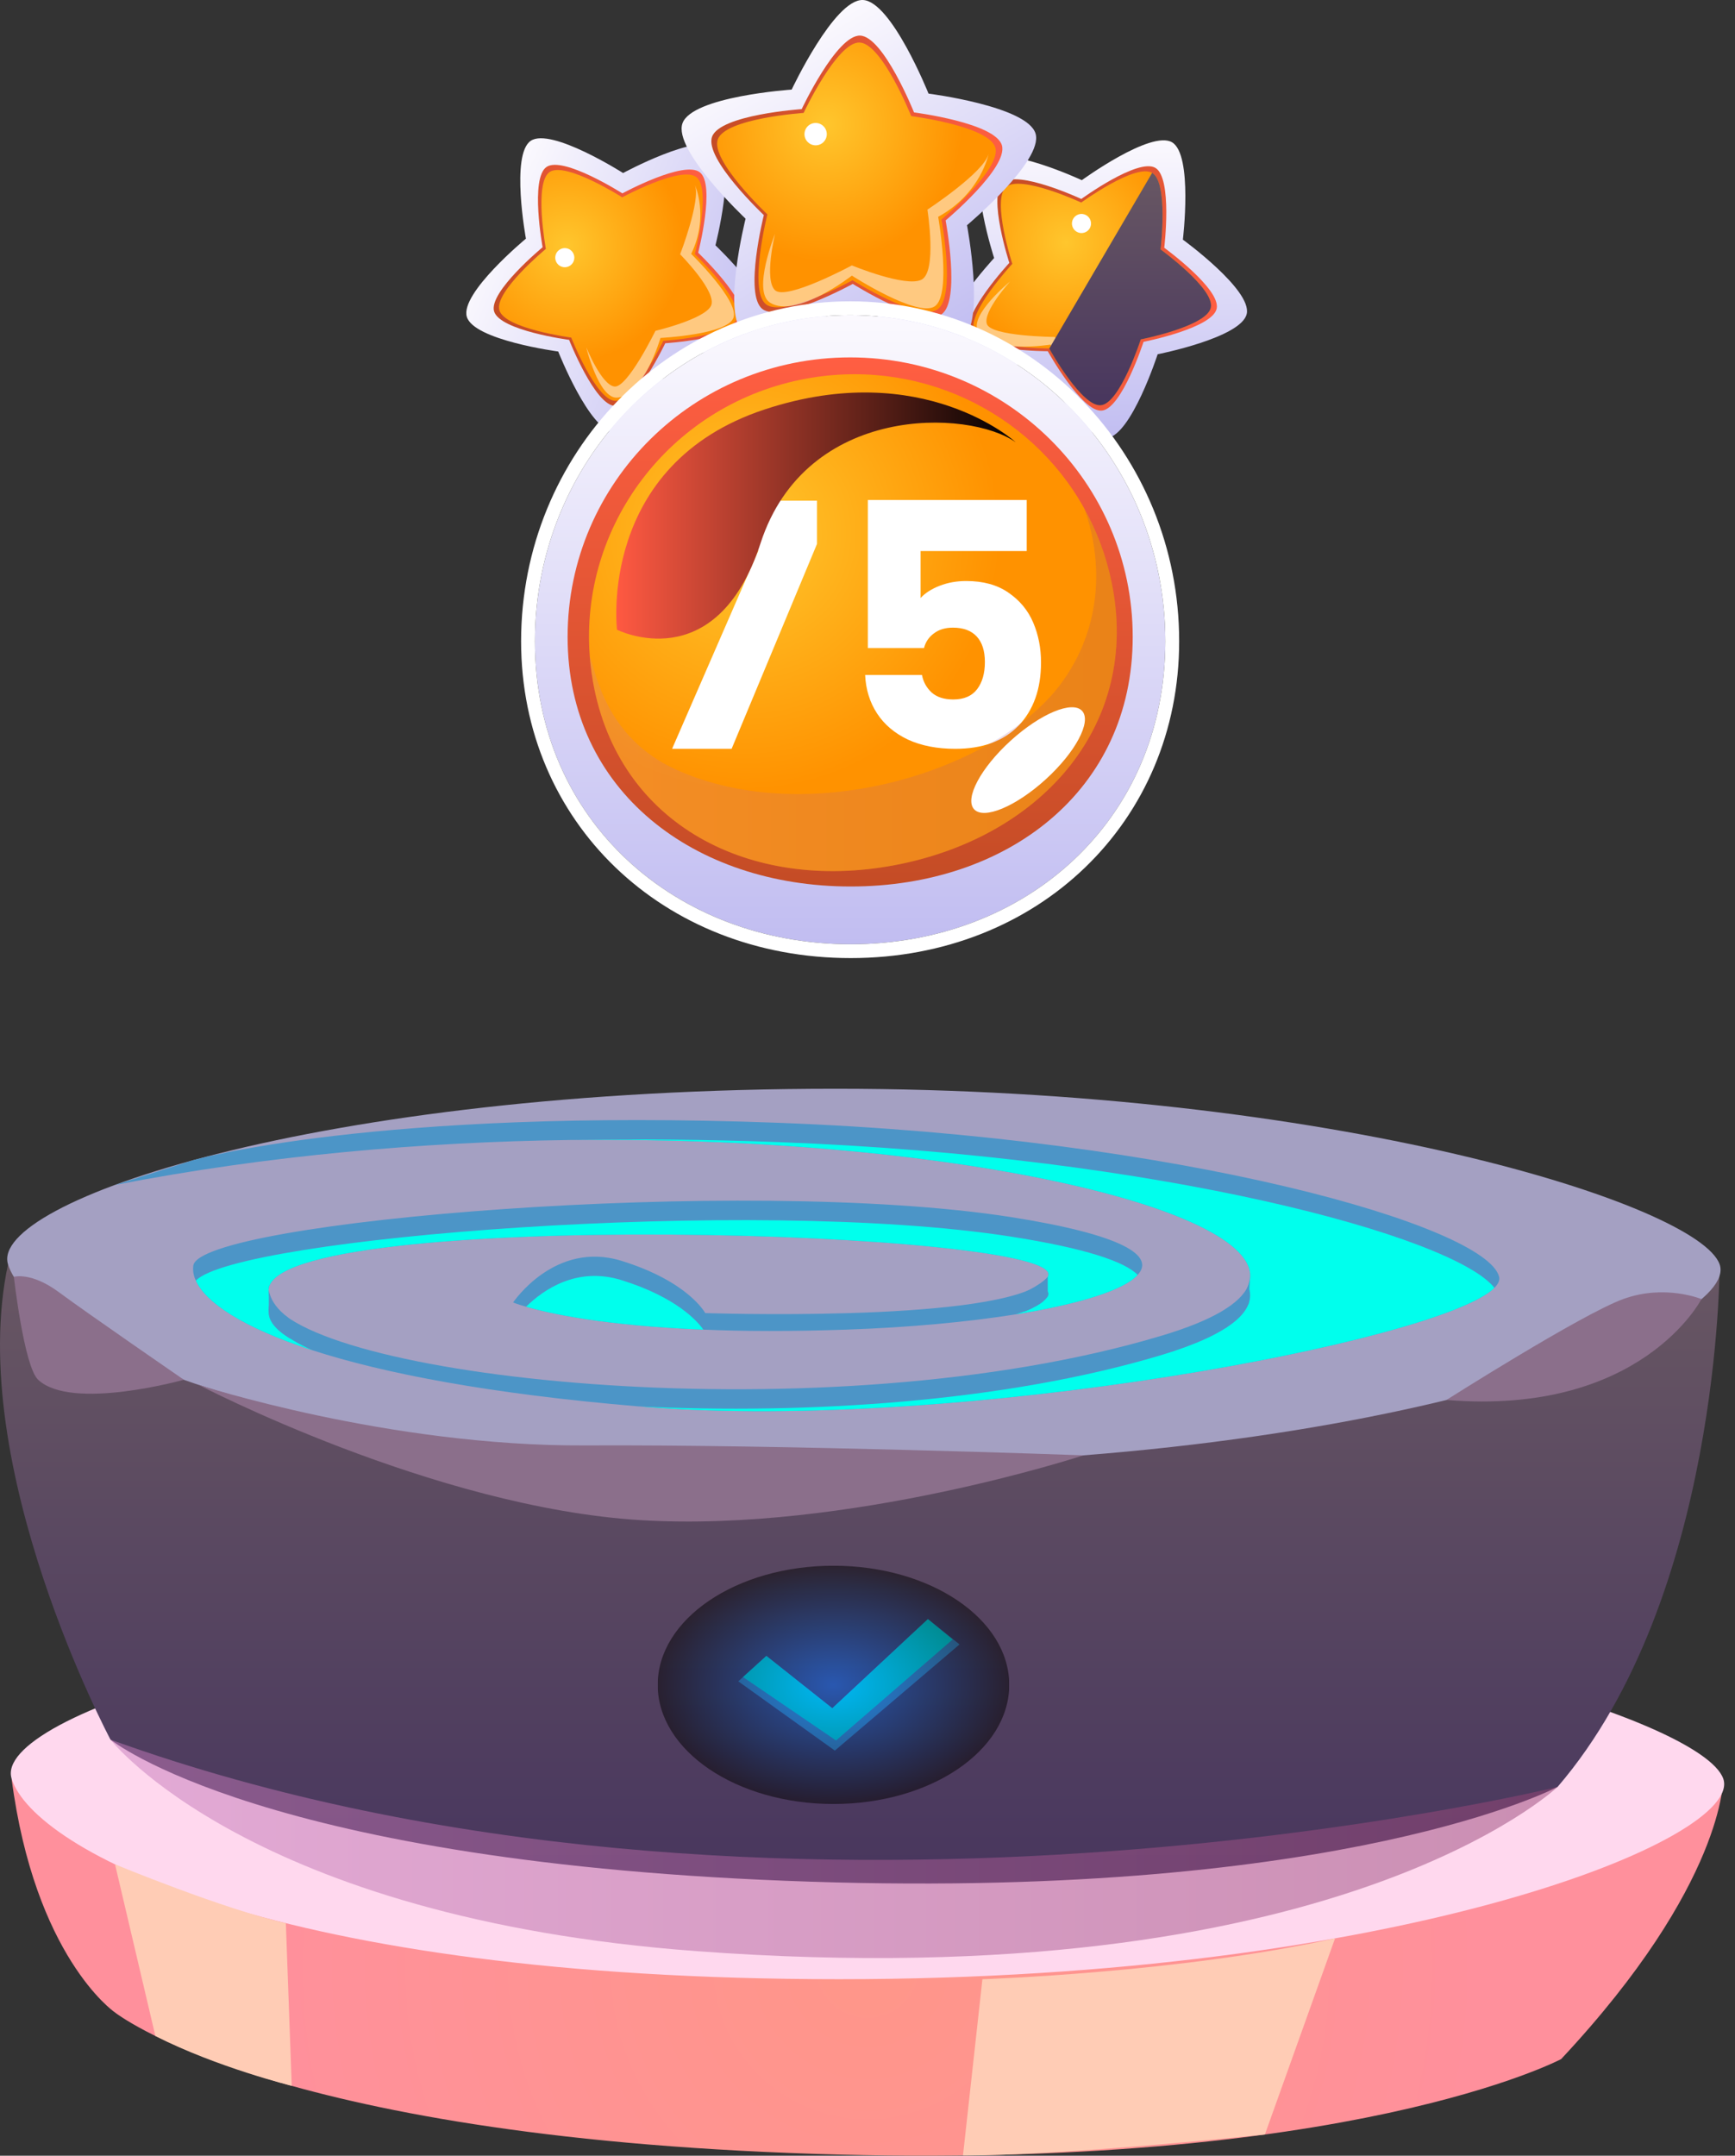 <svg width="153" height="190" viewBox="0 0 153 190" fill="none" xmlns="http://www.w3.org/2000/svg">
<rect x="0" y="0" width="153" height="190" fill="#333333" stroke="none"/>
<path fill-rule="evenodd" clip-rule="evenodd" d="M10.059 177.314C10.059 177.314 3.062 172.434 1.023 156.767H151.961C151.961 156.767 152.143 166.012 137.669 181.484C137.669 181.484 119.035 191.365 71.851 189.839C23.532 188.278 10.059 177.314 10.059 177.314Z" fill="url(#paint0_radial)"/>
<path fill-rule="evenodd" clip-rule="evenodd" d="M1.025 156.767C-0.68 151.315 28.109 141.29 73.993 141.29C117.737 141.29 150.093 151.489 151.963 156.767C153.834 162.043 123.55 174.444 73.993 174.444C24.436 174.444 3.002 163.088 1.025 156.767Z" fill="#FFD8EE"/>
<path fill-rule="evenodd" clip-rule="evenodd" d="M9.743 153.326C9.743 153.326 -3.105 129.228 0.707 111.437H151.645C151.645 111.437 151.727 140.781 137.353 157.496C137.353 157.496 118.719 167.377 71.534 165.851C23.214 164.29 9.743 153.326 9.743 153.326Z" fill="url(#paint1_linear)"/>
<g clip-path="url(#clip0)">
<path fill-rule="evenodd" clip-rule="evenodd" d="M65.108 148.191L67.582 145.949L73.395 150.562L81.827 142.706L84.617 144.937L73.621 154.294L65.108 148.191Z" fill="#4C95C7"/>
<path fill-rule="evenodd" clip-rule="evenodd" d="M65.524 147.814L73.725 153.402L84.008 144.501L81.827 142.706L73.395 150.562L67.582 145.949L65.524 147.814Z" fill="#00FFED"/>
<g style="mix-blend-mode:color-dodge" opacity="0.5">
<path d="M73.499 159C82.059 159 88.999 154.299 88.999 148.5C88.999 142.701 82.059 138 73.499 138C64.939 138 58 142.701 58 148.5C58 154.299 64.939 159 73.499 159Z" fill="url(#paint2_radial)"/>
</g>
</g>
<path fill-rule="evenodd" clip-rule="evenodd" d="M0.707 111.437C-0.998 105.983 27.79 95.96 73.674 95.96C117.418 95.96 149.777 106.159 151.645 111.437C153.513 116.715 123.229 129.114 73.674 129.114C24.119 129.114 2.684 117.756 0.707 111.437Z" fill="#A4A0C2"/>
<path fill-rule="evenodd" clip-rule="evenodd" d="M132.198 112.536C132.272 112.835 132.123 113.172 131.785 113.508C127.044 118.22 84.507 126.222 56.848 123.997C56.661 123.978 56.492 123.959 56.324 123.959C43.188 122.856 33.818 121.043 27.541 119.005C21.338 116.986 18.134 114.779 17.272 112.872C17.047 112.405 16.991 111.956 17.047 111.545C17.609 107.637 65.506 103.599 89.098 107.263C98.973 108.815 101.897 110.666 100.323 112.368C99.123 113.714 95.132 114.948 89.567 115.845C85.332 116.518 80.16 117.004 74.613 117.191C69.722 117.36 65.543 117.341 62.02 117.191C53.175 116.836 48.397 115.752 46.392 115.172C45.605 114.948 45.249 114.798 45.249 114.798C45.249 114.798 48.922 109.301 54.825 111.134C60.727 112.966 62.189 115.733 62.189 115.733C62.189 115.733 86.325 116.556 91.572 113.284C91.946 113.059 92.227 112.816 92.396 112.536C94.926 108.404 23.868 106.347 23.68 113.714C23.68 114.05 23.756 114.368 23.962 114.686C27.784 121.548 72.964 126.521 102.346 117.752C106.956 116.387 109.411 114.873 110.067 113.321C112.803 106.964 85.013 100.121 50.739 100.476H50.29C37.379 100.645 23.587 101.823 10.151 104.44L17.047 102.253C17.047 102.253 33.087 97.635 68.635 98.962C104.202 100.29 131.092 108.067 132.198 112.536Z" fill="#4C95C7"/>
<path fill-rule="evenodd" clip-rule="evenodd" d="M62.022 117.192C53.177 116.836 48.399 115.752 46.394 115.172C47.912 113.677 50.872 111.601 54.826 112.835C59.68 114.35 61.533 116.481 62.022 117.192Z" fill="#00FFED"/>
<path fill-rule="evenodd" clip-rule="evenodd" d="M92.396 114.256C92.602 113.92 92.302 113.583 91.571 113.284C91.946 113.06 92.227 112.817 92.396 112.536C94.926 108.404 23.868 106.348 23.68 113.714C23.68 114.051 23.755 114.369 23.961 114.686C23.774 114.911 23.68 115.154 23.68 115.416C23.643 116.687 25.048 117.902 27.541 119.005C21.338 116.986 18.134 114.78 17.272 112.873C20.832 109.096 66.311 105.432 89.098 108.984C95.713 110.012 99.217 111.209 100.322 112.368C99.123 113.714 95.132 114.948 89.566 115.846C90.99 115.416 92.004 114.892 92.396 114.256Z" fill="#00FFED"/>
<path fill-rule="evenodd" clip-rule="evenodd" d="M131.785 113.508C127.044 118.22 84.507 126.222 56.849 123.997C56.661 123.978 56.492 123.96 56.324 123.96C71.184 124.67 88.517 123.586 102.347 119.454C108.643 117.565 110.929 115.434 110.067 113.321C112.803 106.964 85.013 100.121 50.74 100.477C56.043 100.383 62.002 100.42 68.635 100.663C102.311 101.916 128.189 108.965 131.785 113.508Z" fill="#00FFED"/>
<path opacity="0.5" fill-rule="evenodd" clip-rule="evenodd" d="M9.743 153.327C9.743 153.327 22.002 169.052 61.456 171.973C117.731 176.138 137.353 157.496 137.353 157.496C137.353 157.496 68.212 174.444 9.743 153.327Z" fill="url(#paint3_linear)"/>
<path fill-rule="evenodd" clip-rule="evenodd" d="M17.5 122.051C17.5 122.051 34.191 127.49 51.599 127.398C69.008 127.306 95.54 128.271 95.54 128.271C95.54 128.271 74.796 135.088 56.52 133.985C38.242 132.882 17.5 122.051 17.5 122.051Z" fill="#8B6F8B"/>
<path fill-rule="evenodd" clip-rule="evenodd" d="M127.552 123.391C127.552 123.391 139.446 115.849 143.13 114.501C146.814 113.153 150.039 114.501 150.039 114.501C150.039 114.501 144.766 124.809 127.552 123.391Z" fill="#8B6F8B"/>
<path fill-rule="evenodd" clip-rule="evenodd" d="M1.222 112.536C1.222 112.536 2.749 112.078 5.206 113.901C7.663 115.726 16.215 121.609 16.215 121.609C16.215 121.609 6.312 124.38 3.364 121.609C2.118 120.441 1.222 112.536 1.222 112.536Z" fill="#8B6F8B"/>
<path fill-rule="evenodd" clip-rule="evenodd" d="M84.92 189.979L86.634 174.444C86.634 174.444 104.009 173.885 117.731 170.843L111.544 188.13C111.544 188.13 93.774 190.009 84.92 189.979Z" fill="#FFCCB5"/>
<path fill-rule="evenodd" clip-rule="evenodd" d="M13.702 179.448L10.144 164.32C10.144 164.32 19.717 168.276 25.208 169.505L25.727 183.841C25.727 183.841 19.131 182.22 13.702 179.448Z" fill="#FFCCB5"/>
<path fill-rule="evenodd" clip-rule="evenodd" d="M92.396 112.536V114.256C92.396 114.256 91.292 115.322 90.288 115.606L89.96 114.071C89.96 114.071 91.727 113.323 92.396 112.536Z" fill="#4C95C7"/>
<path fill-rule="evenodd" clip-rule="evenodd" d="M110.232 112.405L110.11 114.909L108.075 117.062V115.37C108.073 115.37 110.147 114.566 110.232 112.405Z" fill="#4C95C7"/>
<path fill-rule="evenodd" clip-rule="evenodd" d="M23.705 115.74V113.272C23.705 113.272 23.442 114.654 25.397 116.124L25.629 117.999C25.631 117.999 23.705 116.987 23.705 115.74Z" fill="#4C95C7"/>
<g clip-path="url(#clip1)">
<path fill-rule="evenodd" clip-rule="evenodd" d="M104.311 21.122C104.311 21.122 110.407 25.554 109.943 27.662C109.479 29.77 102.086 31.224 102.086 31.224C102.086 31.224 99.758 38.397 97.612 38.606C95.465 38.815 91.798 32.226 91.798 32.226C91.798 32.226 84.263 32.227 83.401 30.249C82.539 28.27 87.667 22.743 87.667 22.743C87.667 22.743 85.337 15.572 86.951 14.139C88.565 12.707 95.4 15.881 95.4 15.881C95.4 15.881 101.496 11.447 103.355 12.541C105.215 13.634 104.311 21.122 104.311 21.122Z" fill="url(#paint4_linear)"/>
<path fill-rule="evenodd" clip-rule="evenodd" d="M102.669 21.838C102.669 21.838 107.674 25.476 107.291 27.206C106.911 28.936 100.842 30.13 100.842 30.13C100.842 30.13 98.931 36.018 97.169 36.19C95.408 36.362 92.398 30.954 92.398 30.954C92.398 30.954 86.214 30.954 85.506 29.33C84.798 27.706 89.007 23.17 89.007 23.17C89.007 23.17 87.095 17.282 88.42 16.107C89.744 14.931 95.355 17.537 95.355 17.537C95.355 17.537 100.358 13.898 101.884 14.794C103.41 15.693 102.669 21.838 102.669 21.838Z" fill="url(#paint5_linear)"/>
<path fill-rule="evenodd" clip-rule="evenodd" d="M106.776 27.116C106.41 28.777 100.599 29.914 100.599 29.914C100.599 29.914 98.768 35.559 97.083 35.718C95.447 35.889 92.688 31.026 92.529 30.72C92.517 30.708 92.517 30.708 92.517 30.708C92.517 30.708 86.596 30.708 85.912 29.156C85.241 27.592 89.269 23.254 89.269 23.254C89.269 23.254 87.438 17.621 88.708 16.485C89.978 15.36 95.349 17.853 95.349 17.853C95.349 17.853 100.135 14.37 101.6 15.238C103.065 16.093 102.345 21.983 102.345 21.983C102.345 21.983 107.143 25.466 106.776 27.116Z" fill="url(#paint6_radial)"/>
<path opacity="0.5" fill-rule="evenodd" clip-rule="evenodd" d="M89.073 24.813C89.073 24.813 86.663 27.449 87.024 28.55C87.386 29.651 93.009 29.699 93.009 29.699C93.009 29.699 95.747 33.103 97.085 33.173C98.423 33.243 100.029 28.756 100.029 28.756C100.029 28.756 105.112 28.357 106.101 27.292C106.101 27.292 104.149 29.64 100.48 29.621C100.48 29.621 98.579 35.253 97.018 35.416C95.457 35.58 92.638 30.373 92.638 30.373C92.638 30.373 87.372 31.231 86.243 29.189C85.458 27.769 89.073 24.813 89.073 24.813Z" fill="white"/>
<path fill-rule="evenodd" clip-rule="evenodd" d="M96.109 20.105C95.885 20.513 95.373 20.662 94.965 20.439C94.557 20.215 94.408 19.702 94.632 19.294C94.855 18.886 95.368 18.735 95.775 18.96C96.183 19.184 96.332 19.697 96.109 20.105Z" fill="white"/>
<path fill-rule="evenodd" clip-rule="evenodd" d="M106.776 27.116C106.41 28.777 100.599 29.914 100.599 29.914C100.599 29.914 98.767 35.559 97.083 35.718C95.447 35.889 92.688 31.026 92.529 30.721L101.6 15.238C103.065 16.093 102.345 21.983 102.345 21.983C102.345 21.983 107.142 25.466 106.776 27.116Z" fill="url(#paint7_linear)"/>
<path fill-rule="evenodd" clip-rule="evenodd" d="M54.947 15.251C54.947 15.251 61.573 11.66 63.272 12.989C64.971 14.319 63.091 21.622 63.091 21.622C63.091 21.622 68.551 26.819 67.813 28.847C67.076 30.875 59.556 31.342 59.556 31.342C59.556 31.342 56.305 38.146 54.149 38.071C51.994 37.995 49.226 30.981 49.226 30.981C49.226 30.981 41.757 29.987 41.163 27.912C40.568 25.837 46.378 21.035 46.378 21.035C46.378 21.035 45.013 13.618 46.802 12.412C48.589 11.204 54.947 15.251 54.947 15.251Z" fill="url(#paint8_linear)"/>
<path fill-rule="evenodd" clip-rule="evenodd" d="M54.884 17.044C54.884 17.044 60.322 14.097 61.717 15.188C63.111 16.279 61.568 22.274 61.568 22.274C61.568 22.274 66.049 26.54 65.444 28.206C64.838 29.87 58.666 30.253 58.666 30.253C58.666 30.253 55.997 35.838 54.228 35.776C52.459 35.713 50.187 29.955 50.187 29.955C50.187 29.955 44.056 29.14 43.569 27.437C43.082 25.733 47.85 21.791 47.85 21.791C47.85 21.791 46.73 15.704 48.198 14.713C49.665 13.722 54.884 17.044 54.884 17.044Z" fill="url(#paint9_linear)"/>
<path fill-rule="evenodd" clip-rule="evenodd" d="M54.871 17.392C54.871 17.392 60.079 14.569 61.415 15.614C62.751 16.659 61.272 22.399 61.272 22.399C61.272 22.399 65.563 26.484 64.984 28.078C64.404 29.673 58.492 30.04 58.492 30.04C58.492 30.04 55.937 35.387 54.243 35.327C52.548 35.267 50.374 29.754 50.374 29.754C50.374 29.754 44.503 28.973 44.036 27.343C43.57 25.713 48.136 21.938 48.136 21.938C48.136 21.938 47.063 16.108 48.469 15.16C49.874 14.211 54.871 17.392 54.871 17.392Z" fill="url(#paint10_radial)"/>
<path opacity="0.5" fill-rule="evenodd" clip-rule="evenodd" d="M51.696 30.604C51.696 30.604 53.032 33.918 54.179 34.067C55.328 34.217 57.798 29.16 57.798 29.16C57.798 29.16 62.049 28.157 62.688 26.979C63.329 25.801 59.978 22.413 59.978 22.413C59.978 22.413 61.813 17.651 61.28 16.299C61.28 16.299 62.554 19.075 60.952 22.379C60.952 22.379 65.208 26.527 64.681 28.008C64.155 29.489 58.246 29.786 58.246 29.786C58.246 29.786 56.747 34.91 54.419 35.049C52.801 35.144 51.696 30.604 51.696 30.604Z" fill="white"/>
<path fill-rule="evenodd" clip-rule="evenodd" d="M50.49 22.219C50.761 22.598 50.674 23.125 50.297 23.396C49.919 23.667 49.392 23.582 49.121 23.203C48.85 22.824 48.937 22.297 49.314 22.026C49.691 21.753 50.219 21.84 50.49 22.219Z" fill="white"/>
<path fill-rule="evenodd" clip-rule="evenodd" d="M81.882 8.251C81.882 8.251 90.614 9.36 91.322 11.781C92.03 14.202 85.275 19.85 85.275 19.85C85.275 19.85 86.918 28.505 84.838 29.926C82.758 31.347 75.303 26.662 75.303 26.662C75.303 26.662 67.588 30.901 65.594 29.36C63.6 27.819 65.748 19.275 65.748 19.275C65.748 19.275 59.336 13.24 60.184 10.866C61.033 8.491 69.814 7.896 69.814 7.896C69.814 7.896 73.567 -0.073 76.085 -1.60072e-05C78.603 0.075 81.882 8.251 81.882 8.251Z" fill="url(#paint11_linear)"/>
<path fill-rule="evenodd" clip-rule="evenodd" d="M80.603 9.909C80.603 9.909 87.77 10.82 88.352 12.806C88.933 14.792 83.388 19.429 83.388 19.429C83.388 19.429 84.737 26.534 83.029 27.701C81.321 28.868 75.202 25.022 75.202 25.022C75.202 25.022 68.868 28.501 67.232 27.236C65.596 25.972 67.359 18.959 67.359 18.959C67.359 18.959 62.096 14.005 62.792 12.056C63.488 10.107 70.697 9.618 70.697 9.618C70.697 9.618 73.777 3.077 75.845 3.138C77.911 3.198 80.603 9.909 80.603 9.909Z" fill="url(#paint12_linear)"/>
<path fill-rule="evenodd" clip-rule="evenodd" d="M80.354 10.232C80.354 10.232 87.217 11.104 87.773 13.007C88.329 14.908 83.02 19.348 83.02 19.348C83.02 19.348 84.312 26.15 82.676 27.267C81.04 28.384 75.181 24.702 75.181 24.702C75.181 24.702 69.116 28.035 67.55 26.822C65.982 25.611 67.671 18.895 67.671 18.895C67.671 18.895 62.631 14.152 63.298 12.286C63.964 10.42 70.867 9.952 70.867 9.952C70.867 9.952 73.816 3.688 75.795 3.747C77.777 3.805 80.354 10.232 80.354 10.232Z" fill="url(#paint13_radial)"/>
<path opacity="0.5" fill-rule="evenodd" clip-rule="evenodd" d="M68.348 20.604C68.348 20.604 67.359 24.659 68.348 25.583C69.337 26.508 75.123 23.393 75.123 23.393C75.123 23.393 79.839 25.34 81.249 24.658C82.659 23.976 81.783 18.477 81.783 18.477C81.783 18.477 86.766 15.21 87.18 13.563C87.18 13.563 86.499 17.066 82.731 19.11C82.731 19.11 83.945 25.947 82.439 26.993C80.931 28.039 75.123 24.293 75.123 24.293C75.123 24.293 70.211 28.134 67.909 26.677C66.307 25.664 68.348 20.604 68.348 20.604Z" fill="white"/>
<path fill-rule="evenodd" clip-rule="evenodd" d="M72.91 11.824C72.91 12.368 72.47 12.809 71.926 12.809C71.383 12.809 70.942 12.368 70.942 11.824C70.942 11.28 71.383 10.839 71.926 10.839C72.47 10.839 72.91 11.28 72.91 11.824Z" fill="white"/>
<path fill-rule="evenodd" clip-rule="evenodd" d="M102.763 56.521C102.763 72.394 90.372 83.222 75.021 83.222C59.67 83.222 47.174 72.394 47.174 56.521C47.174 40.648 59.618 27.779 74.969 27.779C90.32 27.779 102.763 40.648 102.763 56.521Z" fill="url(#paint14_linear)"/>
<path d="M74.969 27.779C90.32 27.779 102.763 40.648 102.763 56.521C102.763 72.394 90.372 83.222 75.021 83.222C59.67 83.222 47.174 72.394 47.174 56.521C47.174 40.648 59.618 27.779 74.969 27.779ZM74.969 26.557C58.97 26.557 45.953 39.999 45.953 56.521C45.953 72.44 58.45 84.444 75.021 84.444C91.533 84.444 103.984 72.44 103.984 56.521C103.984 39.999 90.968 26.557 74.969 26.557Z" fill="white"/>
<path fill-rule="evenodd" clip-rule="evenodd" d="M99.887 56.13C99.887 69.732 88.779 78.134 75.018 78.134C61.256 78.134 50.054 69.732 50.054 56.13C50.054 42.528 61.21 31.501 74.971 31.501C88.732 31.501 99.887 42.527 99.887 56.13Z" fill="url(#paint15_linear)"/>
<path fill-rule="evenodd" clip-rule="evenodd" d="M79.397 76.157C66.79 78.75 54.956 73.157 52.408 60.705C52.22 59.764 52.084 58.812 52.011 57.882V57.873C51.112 46.456 58.956 35.855 70.592 33.472C80.797 31.37 90.814 36.222 95.586 44.763C95.586 44.763 95.586 44.774 95.597 44.784C96.715 46.781 97.55 48.977 98.03 51.329C100.589 63.789 91.993 73.565 79.397 76.157Z" fill="url(#paint16_radial)"/>
<path d="M72.047 47.94L64.517 66H59.267L66.887 48.51H57.557V44.13H72.047V47.94ZM90.541 48.57H81.181V52.71C81.582 52.27 82.141 51.91 82.862 51.63C83.582 51.35 84.362 51.21 85.201 51.21C86.701 51.21 87.942 51.55 88.921 52.23C89.921 52.91 90.651 53.79 91.112 54.87C91.572 55.95 91.802 57.12 91.802 58.38C91.802 60.72 91.141 62.58 89.822 63.96C88.501 65.32 86.641 66 84.242 66C82.641 66 81.251 65.73 80.072 65.19C78.891 64.63 77.981 63.86 77.341 62.88C76.701 61.9 76.352 60.77 76.291 59.49H81.302C81.421 60.11 81.712 60.63 82.171 61.05C82.632 61.45 83.261 61.65 84.061 61.65C85.001 61.65 85.701 61.35 86.162 60.75C86.621 60.15 86.852 59.35 86.852 58.35C86.852 57.37 86.612 56.62 86.132 56.1C85.651 55.58 84.951 55.32 84.031 55.32C83.352 55.32 82.791 55.49 82.352 55.83C81.912 56.15 81.621 56.58 81.481 57.12H76.531V44.07H90.541V48.57Z" fill="white"/>
<path opacity="0.2" fill-rule="evenodd" clip-rule="evenodd" d="M79.397 76.157C66.79 78.75 54.956 73.157 52.408 60.705C52.22 59.764 52.084 58.812 52.011 57.882C52.502 58.938 53.271 64.971 59.623 67.833C71.493 73.181 87.993 67.799 93.559 60.26C98.95 52.932 95.723 45.148 95.598 44.783C96.717 46.779 97.552 48.975 98.031 51.328C100.589 63.789 91.993 73.565 79.397 76.157Z" fill="url(#paint17_linear)"/>
<path fill-rule="evenodd" clip-rule="evenodd" d="M61.87 45.56C61.87 46.831 60.841 47.862 59.572 47.862C58.302 47.862 57.272 46.832 57.272 45.56C57.272 44.289 58.301 43.259 59.572 43.259C60.841 43.259 61.87 44.289 61.87 45.56Z" fill="white"/>
<path fill-rule="evenodd" clip-rule="evenodd" d="M92.209 68.697C89.579 71.089 86.754 72.267 85.899 71.326C85.044 70.386 86.485 67.683 89.117 65.29C91.748 62.897 94.573 61.719 95.427 62.66C96.281 63.601 94.841 66.304 92.209 68.697Z" fill="white"/>
<g style="mix-blend-mode:soft-light">
<path fill-rule="evenodd" clip-rule="evenodd" d="M54.407 55.501C54.407 55.501 63.139 59.906 67.074 47.862C71.097 35.545 85.462 36.071 89.569 38.978C89.569 38.978 81.389 31.501 67.469 36.074C52.662 40.937 54.407 55.501 54.407 55.501Z" fill="url(#paint18_linear)"/>
</g>
</g>
<defs>
<radialGradient id="paint0_radial" cx="0" cy="0" r="1" gradientUnits="userSpaceOnUse" gradientTransform="translate(76.494 173.384) scale(54.648 54.525)">
<stop stop-color="#FF9689"/>
<stop offset="0.989" stop-color="#FF909C"/>
</radialGradient>
<linearGradient id="paint1_linear" x1="75.823" y1="166.012" x2="75.823" y2="111.436" gradientUnits="userSpaceOnUse">
<stop stop-color="#48365E"/>
<stop offset="1" stop-color="#685763"/>
</linearGradient>
<radialGradient id="paint2_radial" cx="0" cy="0" r="1" gradientUnits="userSpaceOnUse" gradientTransform="translate(73.5 148.5) scale(15.5 10.5)">
<stop stop-color="#006FFF"/>
<stop offset="1"/>
</radialGradient>
<linearGradient id="paint3_linear" x1="9.743" y1="162.953" x2="137.353" y2="162.953" gradientUnits="userSpaceOnUse">
<stop stop-color="#C77CBD"/>
<stop offset="1" stop-color="#974577"/>
</linearGradient>
<linearGradient id="paint4_linear" x1="96.854" y1="38.626" x2="96.287" y2="12.504" gradientUnits="userSpaceOnUse">
<stop stop-color="#C1BDF1"/>
<stop offset="1" stop-color="#FBF9FE"/>
</linearGradient>
<linearGradient id="paint5_linear" x1="86.943" y1="18.688" x2="106.212" y2="29.252" gradientUnits="userSpaceOnUse">
<stop stop-color="#C44C25"/>
<stop offset="1" stop-color="#FF5E42"/>
</linearGradient>
<radialGradient id="paint6_radial" cx="0" cy="0" r="1" gradientUnits="userSpaceOnUse" gradientTransform="translate(94.013 21.361) scale(10.404 10.414)">
<stop stop-color="#FFC62D"/>
<stop offset="0.997" stop-color="#FF9200"/>
</radialGradient>
<linearGradient id="paint7_linear" x1="99.662" y1="35.722" x2="99.662" y2="15.238" gradientUnits="userSpaceOnUse">
<stop stop-color="#48365E"/>
<stop offset="1" stop-color="#685763"/>
</linearGradient>
<linearGradient id="paint8_linear" x1="67.503" y1="29.539" x2="43.709" y2="18.793" gradientUnits="userSpaceOnUse">
<stop stop-color="#C1BDF1"/>
<stop offset="1" stop-color="#FBF9FE"/>
</linearGradient>
<linearGradient id="paint9_linear" x1="45.257" y1="29.883" x2="63.116" y2="17.075" gradientUnits="userSpaceOnUse">
<stop stop-color="#C44C25"/>
<stop offset="1" stop-color="#FF5E42"/>
</linearGradient>
<radialGradient id="paint10_radial" cx="0" cy="0" r="1" gradientUnits="userSpaceOnUse" gradientTransform="translate(49.997 21.656) rotate(-35.699) scale(10.339 10.342)">
<stop stop-color="#FFC62D"/>
<stop offset="0.997" stop-color="#FF9200"/>
</radialGradient>
<linearGradient id="paint11_linear" x1="84.073" y1="30.371" x2="68.805" y2="3.951" gradientUnits="userSpaceOnUse">
<stop stop-color="#C1BDF1"/>
<stop offset="1" stop-color="#FBF9FE"/>
</linearGradient>
<linearGradient id="paint12_linear" x1="62.728" y1="15.529" x2="88.394" y2="15.529" gradientUnits="userSpaceOnUse">
<stop stop-color="#C44C25"/>
<stop offset="1" stop-color="#FF5E42"/>
</linearGradient>
<radialGradient id="paint13_radial" cx="0" cy="0" r="1" gradientUnits="userSpaceOnUse" gradientTransform="translate(72.826 10.953) scale(12.073 12.085)">
<stop stop-color="#FFC62D"/>
<stop offset="0.997" stop-color="#FF9200"/>
</radialGradient>
<linearGradient id="paint14_linear" x1="74.969" y1="83.222" x2="74.969" y2="27.779" gradientUnits="userSpaceOnUse">
<stop stop-color="#C1BDF1"/>
<stop offset="1" stop-color="#FBF9FE"/>
</linearGradient>
<linearGradient id="paint15_linear" x1="74.971" y1="78.134" x2="74.971" y2="31.501" gradientUnits="userSpaceOnUse">
<stop stop-color="#C44C25"/>
<stop offset="1" stop-color="#FF5E42"/>
</linearGradient>
<radialGradient id="paint16_radial" cx="0" cy="0" r="1" gradientUnits="userSpaceOnUse" gradientTransform="translate(65.726 47.092) scale(22.577 22.598)">
<stop stop-color="#FFC62D"/>
<stop offset="0.997" stop-color="#FF9200"/>
</radialGradient>
<linearGradient id="paint17_linear" x1="52.011" y1="60.781" x2="98.482" y2="60.781" gradientUnits="userSpaceOnUse">
<stop stop-color="#C77CBD"/>
<stop offset="1" stop-color="#974577"/>
</linearGradient>
<linearGradient id="paint18_linear" x1="54.343" y1="45.44" x2="89.568" y2="45.44" gradientUnits="userSpaceOnUse">
<stop stop-color="#FF5942"/>
<stop offset="1"/>
</linearGradient>
<clipPath id="clip0">
<rect width="31" height="21" fill="white" transform="translate(58 138)"/>
</clipPath>
<clipPath id="clip1">
<rect width="68.85" height="84.444" fill="white" transform="translate(41.119)"/>
</clipPath>
</defs>
</svg>
